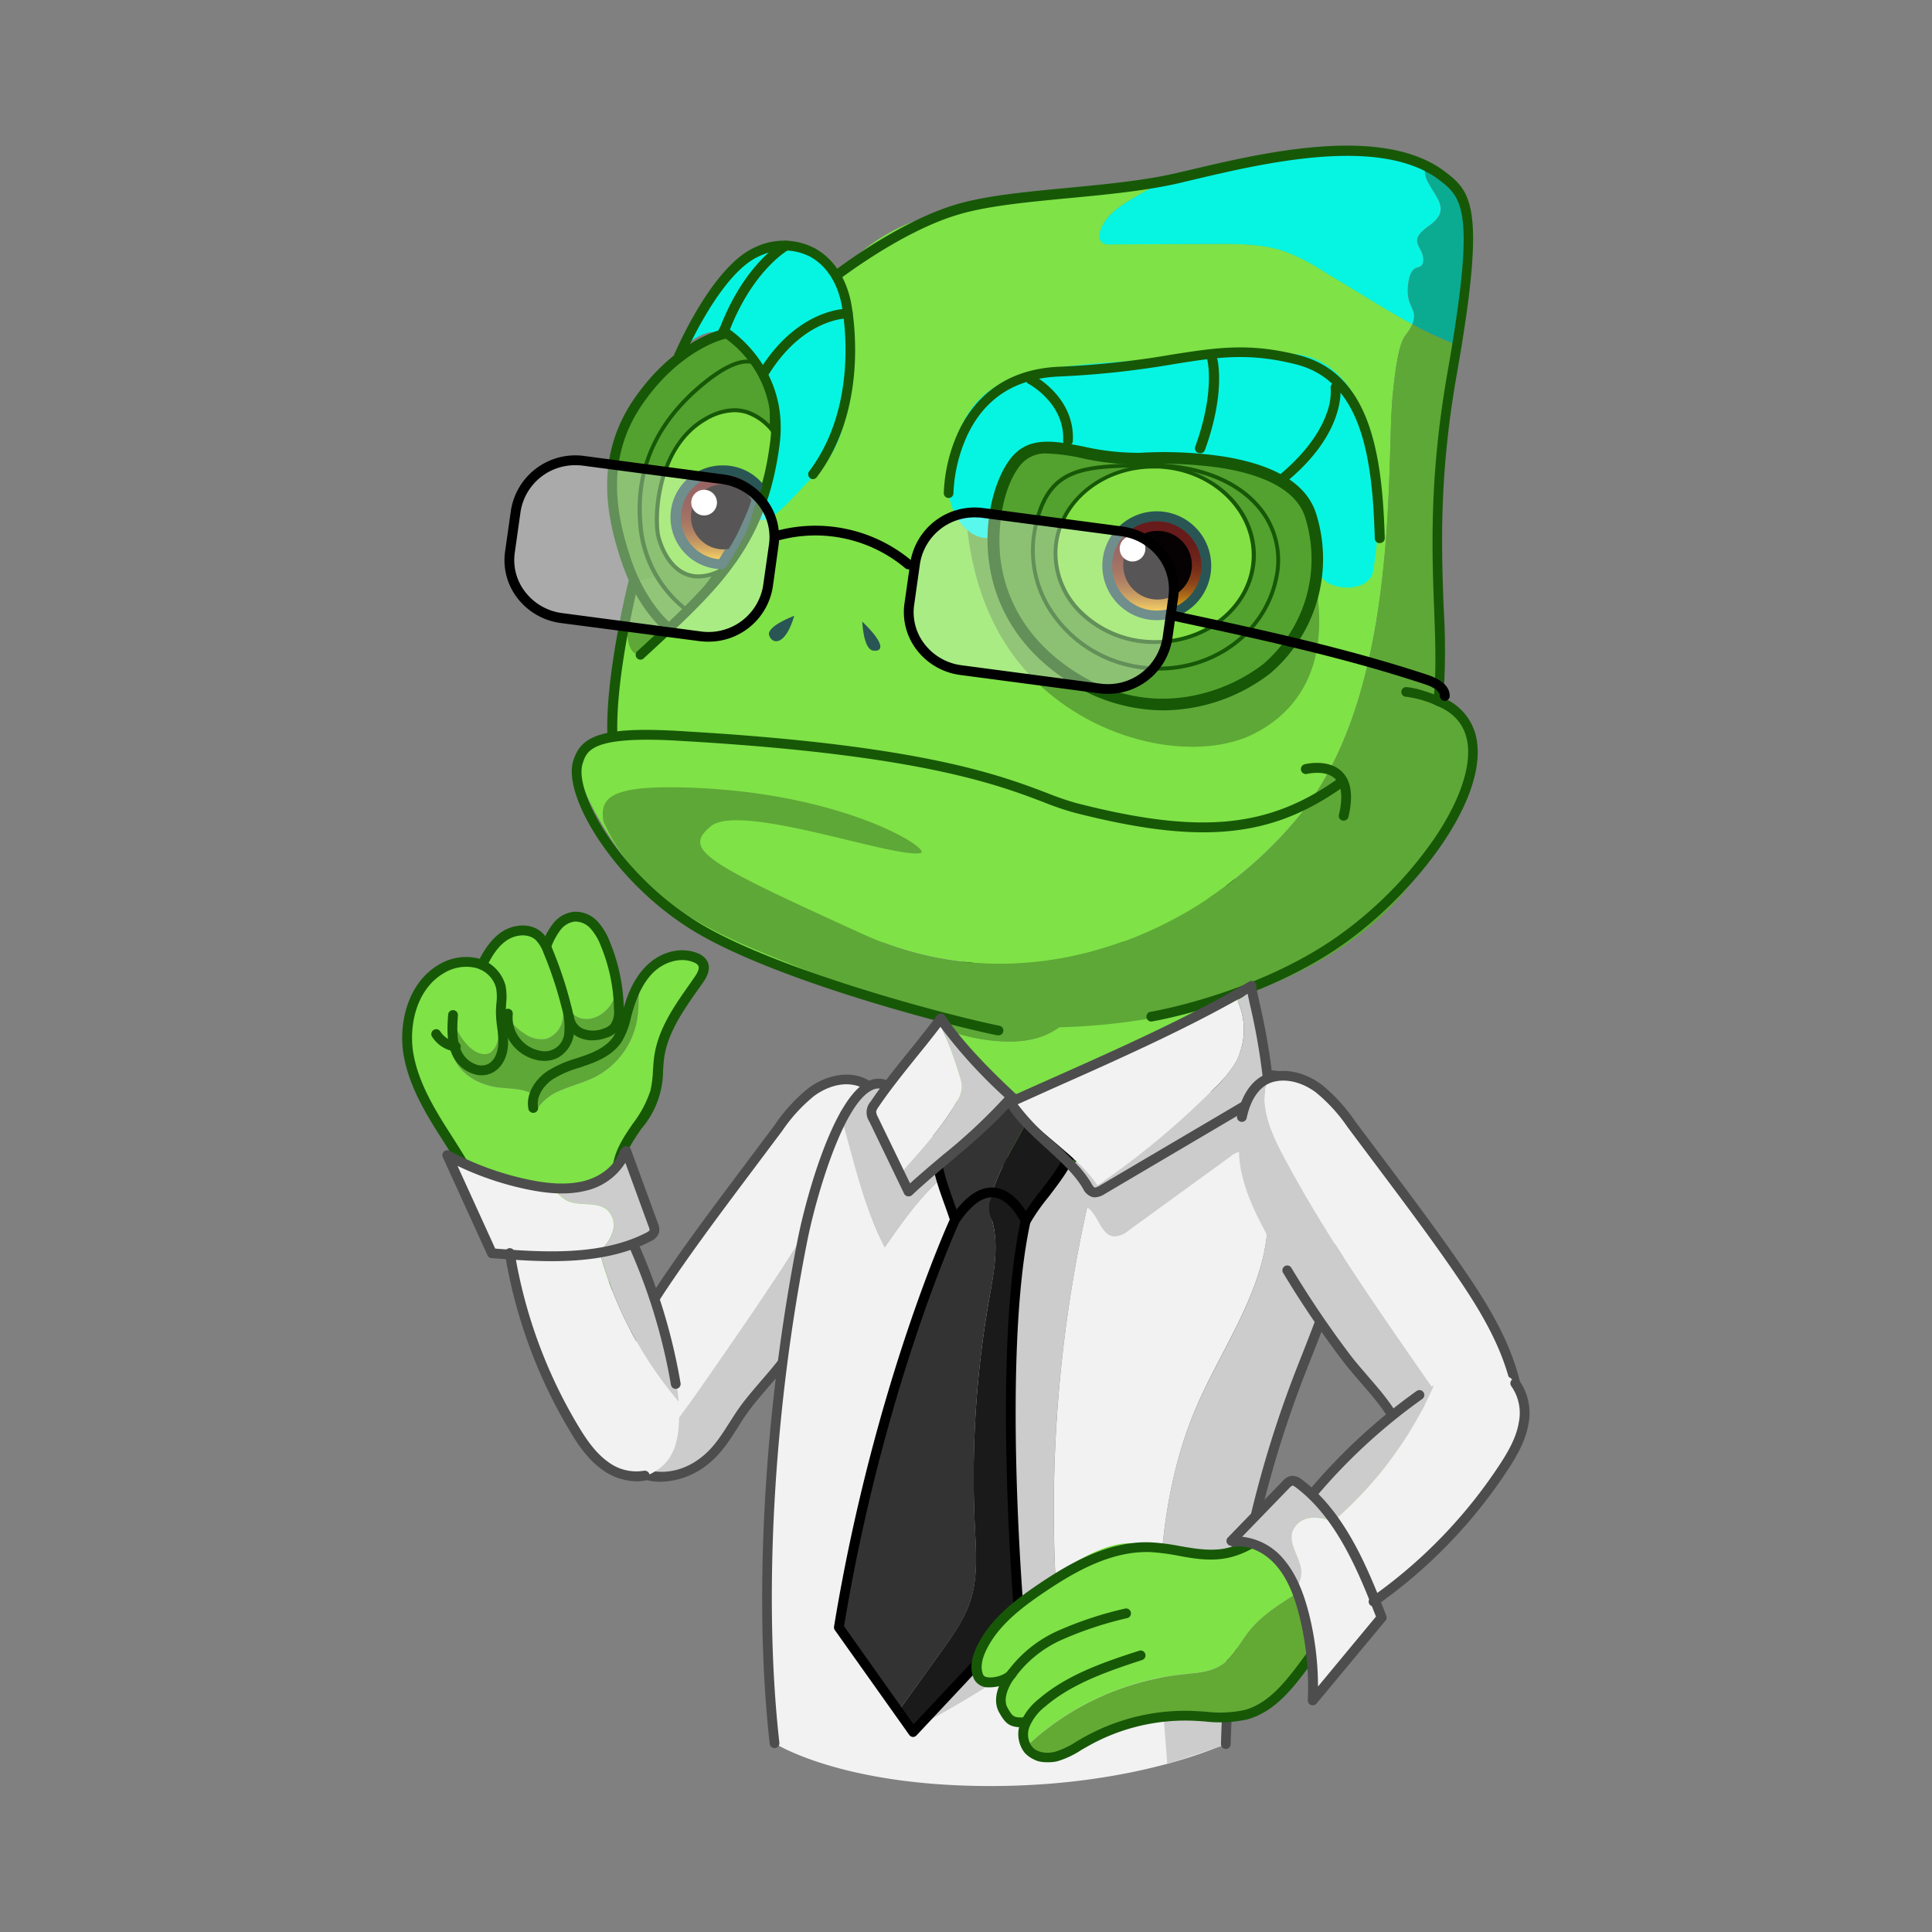 <svg xmlns="http://www.w3.org/2000/svg" xmlns:xlink="http://www.w3.org/1999/xlink" viewBox="0 0 400 400"><rect x="0" y="0" width="400" height="400" fill="#808080" stroke="none"/><defs><style>.cls-1{fill:#5ea837;}.cls-2{fill:#7fe247;}.cls-3{fill:#175807;}.cls-4{fill:#ccc;}.cls-5{fill:#f2f2f2;}.cls-6{fill:#4d4d4d;}.cls-7{fill:#0bab92;}.cls-8{fill:#06f5e2;}.cls-9{fill:#53a22f;}.cls-10{fill:#295654;}.cls-11{fill:#83e145;}.cls-12{fill:url(#linear-gradient);}.cls-13{fill:#060203;}.cls-14,.cls-16{fill:#fff;}.cls-15{fill:url(#linear-gradient-2);}.cls-16{opacity:0.33;}.cls-17{fill:#333;}.cls-18{fill:#1a1a1a;}.cls-19{fill:#63aa35;}</style><linearGradient id="linear-gradient" x1="948.58" y1="-1097.22" x2="948.58" y2="-1117.73" gradientTransform="matrix(-1, -0.02, -0.02, 1, 1166.97, 1242.35)" gradientUnits="userSpaceOnUse"><stop offset="0" stop-color="#e8af15"/><stop offset="0.04" stop-color="#d69a16"/><stop offset="0.11" stop-color="#b87817"/><stop offset="0.19" stop-color="#9e5b18"/><stop offset="0.28" stop-color="#8a4319"/><stop offset="0.39" stop-color="#7a3119"/><stop offset="0.51" stop-color="#6e241a"/><stop offset="0.66" stop-color="#681c1a"/><stop offset="1" stop-color="#661a1a"/></linearGradient><linearGradient id="linear-gradient-2" x1="1039.93" y1="-1106.08" x2="1039.93" y2="-1125.54" xlink:href="#linear-gradient"/></defs><title>i</title><g id="Capa_3" data-name="Capa 3"><path class="cls-1" d="M120.33,210.82c-2.25-.61-3.59-2.89-4.14-5.19a13.83,13.83,0,0,1,.39,5.19,5.17,5.17,0,0,1-3.38,4.24,5.91,5.91,0,0,1-4.55-1.06,12.75,12.75,0,0,1-4.67-5.31,18.73,18.73,0,0,1-1,7.11,3.93,3.93,0,0,1-1.33,2.06c-1.4.94-3.3,0-4.51-1.18a12.47,12.47,0,0,1-3.49-6.54c.27,2.67-.54,5.44.12,8,1,4,5.36,6.46,9.5,7,2.52.3,5.26.14,7.36,1.57a5.13,5.13,0,0,0,.31,3.28,10.89,10.89,0,0,1,5.59-4.44c2.24-.94,4.62-1.54,6.78-2.64A16.5,16.5,0,0,0,131.93,211c.34-2.19.23-4.42.39-6.62a27.62,27.62,0,0,0-2.59,6.13s-.49,3.1-1.77-4.25q-.09-.54-.21-1.14a10.59,10.59,0,0,1-1.46,3.14C125,210.12,122.56,211.43,120.33,210.82Z"/><path class="cls-2" d="M116.19,205.63c0-.16-.06-.32-.1-.47C116.12,205.31,116.16,205.47,116.19,205.63Z"/><path class="cls-1" d="M120.32,258.66c-5.48,1.79-11.62.25-16.41-3,4.25,8.06,9,12.68,15.79,12.71,8.31.05,12.45-8,10.9-13.94-.34-1.34-.75-2.69-1.15-4,0,0,0,0,0,.06A15.3,15.3,0,0,1,120.32,258.66Z"/><path class="cls-2" d="M137.92,198a18.73,18.73,0,0,0-5.6,6.38c-.16,2.2,0,4.43-.39,6.62a16.5,16.5,0,0,1-8.66,11.94c-2.16,1.1-4.54,1.7-6.78,2.64A10.89,10.89,0,0,0,110.9,230a5.13,5.13,0,0,1-.31-3.28c-2.1-1.43-4.84-1.27-7.36-1.57-4.14-.51-8.46-2.92-9.5-7-.66-2.6.15-5.37-.12-8a12.47,12.47,0,0,0,3.49,6.54c1.21,1.18,3.11,2.12,4.51,1.18a3.93,3.93,0,0,0,1.33-2.06,18.73,18.73,0,0,0,1-7.11,12.75,12.75,0,0,0,4.67,5.31,5.91,5.91,0,0,0,4.55,1.06,5.17,5.17,0,0,0,3.38-4.24,13.83,13.83,0,0,0-.39-5.19c0-.16-.07-.32-.1-.47,0,.15.07.31.1.47.55,2.3,1.89,4.58,4.14,5.19s4.62-.7,6-2.58a10.59,10.59,0,0,0,1.46-3.14c-1.43-7.48-4.92-19.2-11.33-14.37l-3.24,4.86s-3.89-5.08-8.73-1.79-4.67,6-4.67,6-7.89-3.34-13.1,5.68c0,0-4.71,8.54.59,20.9S96,237.7,101,249.51q1.41,3.33,2.88,6.14c4.79,3.26,10.93,4.8,16.41,3a15.3,15.3,0,0,0,9.11-8.23s0,0,0-.06c-1.37-4.71-2.55-9.38-.16-12.87,3.08-4.48,6.47-9.06,6.89-14.14S137.74,213,142.54,206,146.25,196,137.92,198Z"/><path class="cls-3" d="M119.46,269.38a13.66,13.66,0,0,1-4.3-.68c-5.72-1.9-9-7.87-11.82-13.13-.67-1.24-1.31-2.41-2-3.48-.92-1.53-1.82-3.07-2.73-4.6-2.09-3.54-4.24-7.19-6.49-10.69-3.47-5.41-7.41-11.54-8.57-18.45-1.06-6.31.77-14.83,7.31-18.63a10.85,10.85,0,0,1,7.93-1.34,8,8,0,0,1,5.87,5.66,12.76,12.76,0,0,1,.12,3.84c0,.58-.09,1.13-.09,1.67a25,25,0,0,0,.24,2.93,23.2,23.2,0,0,1,.26,3.36c0,2.9-1.26,5.23-3.24,6.25a5.11,5.11,0,0,1-4,.24,7.31,7.31,0,0,1-4.17-3.63c-1.39-2.78-1.18-6-1-8.62a1,1,0,0,1,1.08-.94,1,1,0,0,1,.94,1.07c-.16,2.49-.34,5.3.8,7.58a5.36,5.36,0,0,0,3,2.61,3.17,3.17,0,0,0,2.44-.11c1.54-.79,2.12-2.83,2.14-4.48a22,22,0,0,0-.24-3.08,25.42,25.42,0,0,1-.26-3.19c0-.61.05-1.22.09-1.81a10.5,10.5,0,0,0-.07-3.23,5.89,5.89,0,0,0-4.38-4.15,8.83,8.83,0,0,0-6.42,1.13c-5.71,3.31-7.28,10.89-6.33,16.54,1.09,6.5,4.91,12.44,8.28,17.68,2.26,3.54,4.43,7.21,6.53,10.76.9,1.53,1.8,3.06,2.72,4.58.66,1.11,1.31,2.3,2,3.56,2.68,4.93,5.72,10.53,10.68,12.17a11.86,11.86,0,0,0,9.79-1.1,7.15,7.15,0,0,0,2-1.76,8.4,8.4,0,0,0,1.29-2.89,17.78,17.78,0,0,0,0-9.87c-.2-.6-.41-1.19-.61-1.76-1-2.71-1.89-5.27-1.28-8.56.57-3.11,2.35-5.71,4.07-8.22a22.83,22.83,0,0,0,3.63-6.83,22.44,22.44,0,0,0,.52-4.19c.07-1,.13-2,.29-3.05.85-5.63,4.18-10.36,7.41-14.93.29-.43.59-.85.88-1.27.8-1.14,1.06-1.93.8-2.41a1.81,1.81,0,0,0-.92-.68c-2.55-1.11-6-.24-8.41,2.11s-3.69,5.93-4.44,8.69l-.18.67a15.91,15.91,0,0,1-2,5.11c-1.76,2.55-4.71,3.85-7.09,4.68l-1.56.54a21.91,21.91,0,0,0-5.57,2.43c-1.79,1.23-3.42,3.48-3,5.73a1,1,0,1,1-2,.36c-.61-3.36,1.7-6.28,3.86-7.76a23.54,23.54,0,0,1,6.06-2.69l1.54-.52c2.08-.73,4.66-1.85,6.1-3.92a14.3,14.3,0,0,0,1.74-4.49l.18-.68c.83-3,2.14-6.8,5-9.59,3.5-3.43,7.86-3.74,10.64-2.53a3.73,3.73,0,0,1,1.89,1.57c1,1.82-.4,3.8-.92,4.55l-.89,1.26c-3.09,4.39-6.28,8.92-7.06,14.07-.14.94-.2,1.88-.26,2.88a18.46,18.46,0,0,1-4.51,12c-1.67,2.45-3.25,4.76-3.75,7.45s.28,5,1.19,7.5c.22.6.43,1.2.64,1.82a19.85,19.85,0,0,1,0,11,10.44,10.44,0,0,1-1.62,3.58,9.1,9.1,0,0,1-2.62,2.27A13.89,13.89,0,0,1,119.46,269.38Z"/><path class="cls-3" d="M112.73,219.64a8.15,8.15,0,0,1-1.19-.09,9,9,0,0,1-7.38-9.82,1,1,0,1,1,2,.26,7,7,0,0,0,5.68,7.56,4.06,4.06,0,0,0,5-4,13.81,13.81,0,0,0-.57-5,80.16,80.16,0,0,0-3.71-11.19,7.5,7.5,0,0,0-1.64-2.74c-1.59-1.46-4.21-1.09-5.88,0-2,1.28-3.24,3.44-4.32,5.58a1,1,0,0,1-1.37.44,1,1,0,0,1-.44-1.36c1.15-2.28,2.65-4.81,5-6.36s6-2,8.36.2a9.5,9.5,0,0,1,2.14,3.46,81.67,81.67,0,0,1,3.8,11.48,16,16,0,0,1,.63,5.72,6.64,6.64,0,0,1-3.29,5.19A6.05,6.05,0,0,1,112.73,219.64Z"/><path class="cls-3" d="M122.65,215.39a6.53,6.53,0,0,1-2.44-.44,5.21,5.21,0,0,1-3.4-4.46,1,1,0,0,1,2-.08,3.23,3.23,0,0,0,2.12,2.66,5.8,5.8,0,0,0,4-.11,3.46,3.46,0,0,0,1.5-.89,4.59,4.59,0,0,0,.69-3,35.87,35.87,0,0,0-2.73-13.25,11.44,11.44,0,0,0-2.14-3.59,4.26,4.26,0,0,0-3.27-1.43,4.4,4.4,0,0,0-2.92,1.72,13.73,13.73,0,0,0-1.92,3.5,1,1,0,0,1-1.86-.8,15.7,15.7,0,0,1,2.22-4,6.32,6.32,0,0,1,4.32-2.45,6.25,6.25,0,0,1,4.89,2,13.2,13.2,0,0,1,2.55,4.22,38.06,38.06,0,0,1,2.89,14,6.39,6.39,0,0,1-1.2,4.39,5.34,5.34,0,0,1-2.34,1.46A8.8,8.8,0,0,1,122.65,215.39Z"/><path class="cls-3" d="M94.31,217.7h-.15a6.76,6.76,0,0,1-4.71-3.07,1,1,0,1,1,1.72-1.07,4.71,4.71,0,0,0,3.28,2.13,1,1,0,0,1-.14,2Z"/><path class="cls-4" d="M147.44,283.92c10-14.38,20-28.81,28.14-44.3,2.53-4.81,4.86-10.65,2.88-15.52,6.26,2.59,6.69,13.77,5.56,19.28-1,4.83-3.22,9.31-5.59,13.63a202.09,202.09,0,0,1-16.18,24.93c-2.62,3.45-5.79,6.58-8.25,10.05-2.75,3.85-4.53,7.9-8.46,10.83s-10,4.09-14.17,1.43C137.53,298.18,142.5,291,147.44,283.92Z"/><path class="cls-5" d="M127,288.51c1.85-9.09,6.85-17.21,12.1-24.86,4.87-7.09,10-14,15.19-20.86l6.9-9.21a34.43,34.43,0,0,1,6.83-7.46c2.73-2,6.26-3.18,9.54-2.33a7.1,7.1,0,0,1,.92.31c2,4.87-.35,10.71-2.88,15.52-8.15,15.49-18.16,29.92-28.14,44.3-4.94,7.11-9.91,14.26-16.07,20.33-.26-.16-.51-.34-.76-.53C126.3,300.31,125.88,293.89,127,288.51Z"/><path class="cls-6" d="M136.86,306.78a10.89,10.89,0,0,1-6.88-2.27c-1.89-1.49-6.06-6.06-4-16.2,2-9.67,7.36-18.1,12.25-25.23s10.14-14.12,15.22-20.9l6.9-9.21a35.5,35.5,0,0,1,7-7.67c3.32-2.43,7.11-3.34,10.39-2.5,3.51.91,6,4,7.09,9a1,1,0,0,1-.77,1.21,1,1,0,0,1-1.21-.77c-.66-2.93-2.17-6.62-5.61-7.5-2.7-.7-5.86.1-8.69,2.17a33.65,33.65,0,0,0-6.62,7.25l-6.9,9.2c-5.07,6.76-10.31,13.76-15.17,20.83s-10,15.19-11.94,24.49c-.48,2.35-1.66,10.32,3.27,14.21,3,2.37,8.67,2.82,13.69-.92,2.7-2,4.35-4.61,6.1-7.36.68-1.06,1.37-2.16,2.14-3.24,1.38-1.93,3-3.77,4.52-5.56,1.27-1.46,2.58-3,3.75-4.51a200.18,200.18,0,0,0,12.17-18,1,1,0,1,1,1.74,1,202.32,202.32,0,0,1-12.3,18.16c-1.21,1.59-2.54,3.13-3.83,4.61-1.51,1.75-3.08,3.55-4.4,5.41-.74,1-1.42,2.11-2.08,3.15-1.77,2.79-3.6,5.67-6.6,7.9A16,16,0,0,1,136.86,306.78Z"/><path class="cls-5" d="M247.49,291.76c4.47-10.59,11.32-20.26,14-31.44,1.53-6.49,1.52-13.57-1.41-19.56-.56-1.15-1.42-2.38-2.69-2.5a4.15,4.15,0,0,0-2.68,1.1l-21,15.26a4.84,4.84,0,0,1-3,1.25c-2.83-.16-3.2-4.49-5.61-6a288.07,288.07,0,0,0-6.55,77.3c.2,4.11.44,8.5-1.66,12.05-1.5,2.53-4,4.28-6.45,5.91a256.88,256.88,0,0,1-22.61,13.4c-4-10.11,2.14-21.05,5.71-31.34,4.62-13.29,4.88-27.62,6.5-41.59a212.39,212.39,0,0,1,11.67-49c-6.2.07-12.07,3.11-16.72,7.22s-8.24,9.25-11.79,14.34c-4.47-8.52-6.14-17.38-8.84-26.62-4,4.42-6.89,18.17-8.3,25.29-6.27,31.89-9.41,71.76-5.76,104.05,0,0,13.6,8.9,44.76,8.9,30.52,0,48.7-8.77,48.7-8.77-.39-6.42-13.61-12.87-13.77-19.31C239.62,324.79,240.89,307.41,247.49,291.76Z"/><path class="cls-4" d="M274.41,238c-1.65-3-4.33-9.28-6-12.33-4.51-8.52-58.19,13.95-86.23-1.85-2.08-1.17-7,5-8.3,6.46,2.7,9.23,4.83,19.48,9.3,28,3.55-5.09,7.14-10.23,11.79-14.34s10.52-7.15,16.72-7.22a212.39,212.39,0,0,0-11.67,49c-1.62,14-1.88,28.3-6.5,41.59-3.57,10.29-9.75,21.23-5.71,31.34a256.88,256.88,0,0,0,22.61-13.4c2.45-1.63,4.95-3.38,6.45-5.91,2.1-3.55,1.86-7.94,1.66-12.05a288.07,288.07,0,0,1,6.55-77.3c2.41,1.48,2.78,5.81,5.61,6a4.84,4.84,0,0,0,3-1.25l21-15.26a4.15,4.15,0,0,1,2.68-1.1c1.27.12,2.13,1.35,2.69,2.5,2.93,6,2.94,13.07,1.41,19.56-2.65,11.18-9.5,20.85-14,31.44-6.6,15.65-7.87,33-7.47,50,.16,6.44,1.27,16.91,1.65,23.34l12.12-4a229.3,229.3,0,0,1,15.14-76.24c2.91-7.6,6.26-15.11,7.91-23.08S278.3,245.11,274.41,238Z"/><path class="cls-2" d="M235.87,191.69c-7.08,5.38-10.05,16.88-17.46,21.55-3.9,2.45-8.48,2.62-12.84,2.19a36.27,36.27,0,0,1-10.32-2.54,8.67,8.67,0,0,0-.32,3.05c4.52,56.94,62.46.15,62.46.15,0-10.93,0-22.14-2.43-32.58a34.23,34.23,0,0,1-6.1,2.89C244.46,188,239.76,188.73,235.87,191.69Z"/><path class="cls-1" d="M248.25,168.66A16.23,16.23,0,0,0,242,165.6c-4-1.22-8.14-2.21-12.26-1.78-8.07.85-15.21,7.14-20.16,15s-8,17.13-11.06,26.3c-.87,2.64-2.53,5.13-3.25,7.8a36.27,36.27,0,0,0,10.32,2.54c4.36.43,8.94.26,12.84-2.19,7.41-4.67,10.38-16.17,17.46-21.55,3.89-3,8.59-3.73,13-5.29a34.23,34.23,0,0,0,6.1-2.89,61.42,61.42,0,0,0-1.78-6.31C252.07,173.94,250.6,170.72,248.25,168.66Z"/><path class="cls-3" d="M213.22,242.31a17.62,17.62,0,0,1-6.22-1.06c-7.58-2.84-12-11.33-13.08-25.23-.23-2.86,1-5.38,2.14-7.81a28.75,28.75,0,0,0,1.48-3.44c3-9.11,6.11-18.54,11.16-26.52,5.7-9,13.32-14.63,20.91-15.43,4.38-.47,8.67.6,12.66,1.81a17.09,17.09,0,0,1,6.65,3.27c2.76,2.42,4.3,6.28,5.22,9,4.26,12.5,4.26,26.69,4.27,39.22a1,1,0,0,1-.31.72,148.13,148.13,0,0,1-18.28,14.79C229.29,238.73,220.38,242.31,213.22,242.31Zm-17.28-26.45c1,13,5,20.95,11.77,23.49,16.6,6.21,45.39-20.57,48.67-23.69,0-12.26-.05-26.1-4.16-38.13-.84-2.48-2.24-6-4.64-8.11a15.14,15.14,0,0,0-5.9-2.85c-3.78-1.15-7.84-2.16-11.86-1.74-7,.74-14,6-19.41,14.5-4.92,7.77-8,17.08-10.95,26.08a32.28,32.28,0,0,1-1.57,3.68C196.79,211.38,195.75,213.54,195.94,215.86Z"/><path class="cls-2" d="M162.93,200.22c17.25,6.13,43.8,10.6,42.64,13.1S153.29,166.09,147.22,171s-1.17,7.53,31.57,22.42,69.37,1,90.28-24.59,17.89-73,19.27-87,2.74-11.38,4.09-14.74c-2.92-1.58-5.77-3.3-8.59-5l-9.76-5.92A42.68,42.68,0,0,0,265.93,52c-4.5-1.54-9.36-1.54-14.12-1.52l-22,.1a2.68,2.68,0,0,1-1.43-.27c-.88-.54-.82-1.85-.45-2.82,1.13-3,4-4.85,6.74-6.46s5.33-3,8.06-4.44c-3.33.75-6.11,1.36-7.84,1.65-7,1.19-25.12,2.71-39.9,5.93a38.23,38.23,0,0,0-22,13.37c-4.77,4.92-39.3,48-41.6,58.5s-5,35.9-5,35.9c-7.36.11-6.1,8.37-6.1,8.37-.49,3.86,9.39,19.2,13.87,22.9C140.87,188.76,149.55,195.47,162.93,200.22Z"/><path class="cls-7" d="M301.06,38.88a18,18,0,0,0-5.86-4.61,4.48,4.48,0,0,0,.41,3.34c1.89,3.62,4.88,5.91.22,9.18s-1.13,4.1-1.13,6.94-2.47,0-3.12,5,2.2,5,.85,8.39a70.75,70.75,0,0,0,9,4.17C303.57,58.59,305.34,44.09,301.06,38.88Z"/><path class="cls-8" d="M227.89,47.51c-.37,1-.43,2.28.45,2.82a2.68,2.68,0,0,0,1.43.27l22-.1c4.76,0,9.62,0,14.12,1.52a42.68,42.68,0,0,1,8.15,4.18l9.76,5.92c2.82,1.71,5.67,3.43,8.59,5,1.35-3.35-1.51-3.36-.85-8.39s3.12-2.18,3.12-5-3.52-3.67,1.13-6.94,1.67-5.56-.22-9.18a4.48,4.48,0,0,1-.41-3.34c-6.68-3.36-15.15-3.18-21.14-3.33s-21.23,3.4-31.37,5.67c-2.73,1.41-5.41,2.88-8.06,4.44S229,44.55,227.89,47.51Z"/><path class="cls-1" d="M288.34,81.87c-1.38,14,1.64,61.34-19.27,87s-57.55,39.48-90.28,24.59-37.65-17.5-31.57-22.42,38,6.74,43.36,5.58C193.27,176,174,163.46,139.81,163c-14.19-.18-15.54,2.66-14.89,7.08,10,21.77,31.46,25.57,53,35.49,33.66,15.51,100.49,5.8,118.06-28.88,6.42-12.67,15.24-25.71,1.8-31.6,1.53-9.4-.72-44.82.59-56,.47-4,1.82-10.63,3-17.78a70.75,70.75,0,0,1-9-4.17C291.08,70.49,289.73,67.87,288.34,81.87Z"/><path class="cls-9" d="M155.27,66.78S138,71.24,131.41,84.23s-8.34,28.18,6.58,45.38C138,129.61,174.14,103.73,155.27,66.78Z"/><path class="cls-3" d="M138,130a.41.41,0,0,1-.3-.14c-6.94-8-10.79-16.25-11.45-24.51-.55-6.87,1-13.85,4.8-21.33,6.58-13,24-17.6,24.13-17.65a.42.42,0,0,1,.46.21c9.83,19.25,4.57,35.46-1.57,45.66a65.53,65.53,0,0,1-15.83,17.68A.41.41,0,0,1,138,130Zm17.07-62.76c-2.36.69-17.37,5.43-23.29,17.15-3.71,7.34-5.26,14.18-4.72,20.9.63,8,4.33,16,11,23.75a65.38,65.38,0,0,0,15.33-17.24,46.78,46.78,0,0,0,6.75-19.69A45.18,45.18,0,0,0,155.06,67.26Z"/><path class="cls-1" d="M200.12,96.17c-1.17,14.27,1.64,33.31,15.37,45.88s33.27,15.46,44.29,9.79,18.05-18.26,9.65-42S203,60.43,200.12,96.17Z"/><path class="cls-8" d="M196.46,100.67c-.48,8,8.69,15.94,13.44,6.31S216.64,96,237,95.19s32.94,7.37,34.37,10.56,2.86,5.68,1.74,11.2,10.37,6.46,11.19,1.32C288.42,92.44,281,71,263.89,73.41c-3.73.52-9-.6-12.47-.2C217.3,77.15,198.21,71.83,196.46,100.67Z"/><path class="cls-9" d="M236.08,95c-12,.4-20.9-6-26.07,1s-9.35,28.8,9.79,42.74,37.06,4.17,42.46-.19a30,30,0,0,0,9.22-31.34C267.49,92.59,236.37,95,236.08,95Z"/><path class="cls-3" d="M240.79,147.07a36.4,36.4,0,0,1-21.71-7.43c-10.05-7.32-13.29-16.41-14.24-22.74-1.39-9.2,1.2-17.71,4.2-21.72,3.72-5,9.07-3.93,15.28-2.73A51.23,51.23,0,0,0,236,93.75h.05a83.82,83.82,0,0,1,17.1.74c11.16,1.76,17.71,5.9,19.48,12.32A31.16,31.16,0,0,1,263,139.41,36.62,36.62,0,0,1,240.79,147.07ZM216.9,93.9A6.65,6.65,0,0,0,211,96.64c-3.69,4.93-4.68,13.74-3.75,19.9.88,5.87,3.9,14.31,13.27,21.13,8,5.82,16.55,8,25.47,6.55a35.21,35.21,0,0,0,15.52-6.7,28.69,28.69,0,0,0,8.81-30.07c-1.85-6.75-10.54-9.47-17.51-10.57a80.9,80.9,0,0,0-16.57-.71h-.11a53.53,53.53,0,0,1-12.27-1.34A38.63,38.63,0,0,0,216.9,93.9ZM236.08,95Zm0,0Z"/><path class="cls-8" d="M141.35,72.07s6.6-18.45,17-20.39,18.82,2.71,18.31,18.64-2.46,22.61-7.8,27.82-10.45,12.57-13.06,8.24c0,0,5.74-15.37,3.23-23.23S151.35,62.65,141.35,72.07Z"/><path class="cls-1" d="M131.09,120.65s-2.85,11-.11,14.24,14.07-9.86,14.69-14.49S131.09,120.65,131.09,120.65Z"/><path class="cls-3" d="M238.37,211.5a1,1,0,0,1-1-.85,1,1,0,0,1,.83-1.17c.23,0,22.57-3.87,39.45-16.13A82,82,0,0,0,297,173.55c5.06-7.47,7.49-14.38,6.87-19.46-.47-3.79-2.65-6.48-6.46-8a1,1,0,0,1-.63-1c.63-5.85.4-12,.14-19-.46-12.2-1-27.38,2.7-48.59,5.79-32.91,3.48-36.38-1.45-40.09-12.08-9.43-36.49-3.65-51.08-.2l-2.74.65c-7,1.64-15.2,2.42-23.12,3.17-8.9.85-17.32,1.65-23.38,3.57C186.51,48.1,174.15,57.58,174,57.68a1,1,0,0,1-1.24-1.61c.52-.39,12.77-9.8,24.44-13.51,6.27-2,14.78-2.8,23.8-3.66,7.85-.75,16-1.52,22.85-3.13l2.73-.64c14.94-3.53,39.95-9.45,52.79.56,5.56,4.2,8.2,8,2.2,42.05-3.69,21-3.12,36.06-2.67,48.17a141.38,141.38,0,0,1-.07,18.59,11.45,11.45,0,0,1,7,9.34c1.53,12.38-12.54,30.64-27,41.15-17.29,12.55-40.09,16.46-40.31,16.49Z"/><path class="cls-3" d="M168.34,99.2a1,1,0,0,1-.61-.2,1,1,0,0,1-.2-1.42c9.51-12.63,7.62-29.19,6.81-34s-3.17-8.55-6.62-10.44A11.82,11.82,0,0,0,157.29,53c-8.35,3.54-15.89,21.4-16,21.58a1,1,0,1,1-1.87-.78c.32-.76,7.94-18.8,17.05-22.67a13.76,13.76,0,0,1,12.19.25c4,2.19,6.72,6.41,7.65,11.87.84,5,2.81,22.25-7.19,35.53A1,1,0,0,1,168.34,99.2Z"/><path class="cls-3" d="M285.63,112.45a1,1,0,0,1-1-1c-.22-7.4-.76-15.89-3.13-22.69-2.57-7.36-6.87-11.72-13.17-13.32-9.9-2.51-16.49-1.47-25.61,0a186.11,186.11,0,0,1-23.42,2.51c-9.06.37-15.49,4.52-19.11,12.35a31.84,31.84,0,0,0-2.79,11.81,1,1,0,0,1-1,1h0a1,1,0,0,1-1-1,33.17,33.17,0,0,1,3-12.66c2.73-5.9,8.57-13,20.86-13.52a182.75,182.75,0,0,0,23.2-2.49c9.36-1.47,16.12-2.54,26.42.08,14.79,3.76,17.31,20.44,17.82,37.91a1,1,0,0,1-1,1Z"/><path class="cls-3" d="M138,130.63a1,1,0,0,1-.63-.23c-.23-.18-5.5-4.52-8.74-14.24-3.15-9.47-5.65-21.9,3-34.08,8.38-11.78,17.71-13.85,18.1-13.93a1,1,0,1,1,.41,2c-.08,0-9,2-16.85,13.13-8.13,11.43-5.73,23.24-2.73,32.26s8,13.27,8.08,13.31a1,1,0,0,1-.64,1.8Z"/><path class="cls-3" d="M126.75,153.07a1,1,0,0,1-1-1c-.41-12.32,4.17-30.9,4.37-31.69a1,1,0,0,1,2,.49c0,.19-4.71,19.1-4.3,31.13a1,1,0,0,1-1,1Z"/><path class="cls-3" d="M206.71,214.36l-.2,0c-11.42-2.33-47.79-11.93-63.92-22.23a64.3,64.3,0,0,1-18.67-18.32c-4.38-6.63-6.34-12.71-5.24-16.27,1.58-5.1,5.5-7.32,23.5-6.1,48.64,2.86,64.93,9.06,74.66,12.77a59.29,59.29,0,0,0,6,2.06c25.75,6.6,40,5.2,54.56-5.35a1,1,0,1,1,1.19,1.64c-9.08,6.59-18,9.76-29.47,9.76-7.58,0-16.25-1.39-26.78-4.09a59.24,59.24,0,0,1-6.22-2.13c-9.62-3.66-25.73-9.8-74.07-12.64-19.57-1.32-20.56,1.87-21.43,4.68-1.79,5.77,7.31,22.23,23.06,32.29s51.91,19.63,63.24,21.94a1,1,0,0,1,.79,1.2A1,1,0,0,1,206.71,214.36Z"/><path class="cls-10" d="M164.44,127.49s-5.73,2.13-5.21,4S162.54,134,164.44,127.49Z"/><path class="cls-10" d="M178.52,128.7s.21,5.73,2.26,6S183.34,133.33,178.52,128.7Z"/><path class="cls-9" d="M264.25,119.56c-2.55,12.88-15.82,21.09-29.63,18.34s-22.93-15.4-20.37-28.27,9.41-13.11,23.48-13.28C255.87,96.13,266.81,106.69,264.25,119.56Z"/><path class="cls-3" d="M239.94,138.83a27.76,27.76,0,0,1-5.4-.53A26.72,26.72,0,0,1,218,127.8a23.2,23.2,0,0,1-4.12-18.25C216.5,96.21,224,96.11,237.73,95.94c10-.13,18.48,3.1,23.25,8.84a17.46,17.46,0,0,1,3.67,14.86h0C262.39,131,251.87,138.83,239.94,138.83Zm-1.65-42.08h-.55c-13.7.17-20.57.25-23.09,12.95a22.42,22.42,0,0,0,4,17.62A25.84,25.84,0,0,0,234.7,137.5c13.57,2.7,26.65-5.38,29.16-18a16.5,16.5,0,0,0-3.5-14.18C255.83,99.85,247.81,96.75,238.29,96.75Zm26,22.81h0Z"/><ellipse class="cls-11" cx="239.04" cy="114.74" rx="18.17" ry="20.53" transform="translate(114.25 348.69) rotate(-87.56)"/><path class="cls-3" d="M239.27,133.32c-.34,0-.67,0-1,0a22.2,22.2,0,0,1-14.55-6,17.48,17.48,0,0,1-5.58-13.4c.43-10.23,10.16-18.15,21.7-17.66S260.4,105.4,260,115.63h0C259.54,125.56,250.35,133.32,239.27,133.32ZM238.82,97c-10.65,0-19.48,7.42-19.88,16.91a16.65,16.65,0,0,0,5.34,12.78,21.36,21.36,0,0,0,14,5.82c11.07.47,20.45-7.1,20.86-16.88S250.89,97.47,239.8,97Zm20.74,18.64Z"/><path class="cls-9" d="M142.34,126.44s-8.74-5.58-9.76-18.1S137,86.62,145.36,79.67c10.94-9.12,12.88-2.5,12.88-2.5S167.09,96.83,142.34,126.44Z"/><path class="cls-3" d="M142.34,126.84a.39.39,0,0,1-.21-.06,25,25,0,0,1-10-18.41c-.92-11.33,3.43-21.09,12.93-29,4.71-3.92,8.41-5.51,11-4.71A3.83,3.83,0,0,1,158.62,77c.18.42,2.21,5.3,1.35,13.71-1.46,14.34-10.22,27.47-17.32,36A.4.4,0,0,1,142.34,126.84Zm12.39-51.59c-1.78,0-4.64,1-9.11,4.73C136.2,87.83,132.07,97.1,133,108.3a24.36,24.36,0,0,0,9.29,17.59c7-8.39,15.44-21.21,16.89-35.17.87-8.42-1.27-13.33-1.29-13.38l0,0a3,3,0,0,0-2-1.88A3.64,3.64,0,0,0,154.73,75.25Z"/><path class="cls-3" d="M149.87,69.57a.92.92,0,0,1-.36-.07,1,1,0,0,1-.59-1.3c5.18-13.72,13-18.05,13.31-18.22a1,1,0,0,1,1,1.78h0c-.07,0-7.48,4.21-12.37,17.15A1,1,0,0,1,149.87,69.57Z"/><path class="cls-3" d="M158,78.38a1,1,0,0,1-.87-1.54c7.72-12.63,17.47-12.93,18.37-12.93h.05a1,1,0,0,1,0,2h0c-.63,0-9.47.22-16.64,12A1,1,0,0,1,158,78.38Z"/><path class="cls-3" d="M221.15,92.28h-.05a1,1,0,0,1-1-1.06c.41-7.7-7.08-11.72-7.16-11.76a1,1,0,0,1-.43-1.37,1,1,0,0,1,1.37-.43c.35.18,8.72,4.64,8.24,13.67A1,1,0,0,1,221.15,92.28Z"/><path class="cls-3" d="M248.41,93.83a.83.83,0,0,1-.34-.07,1,1,0,0,1-.61-1.29C251.57,81.15,250,74.78,250,74.72a1,1,0,0,1,2-.53c.08.28,1.81,7-2.54,19A1,1,0,0,1,248.41,93.83Z"/><path class="cls-3" d="M265.62,100.06a1,1,0,0,1-.79-.37,1,1,0,0,1,.14-1.42c6-5,8.58-9.57,9.65-12.56a12.51,12.51,0,0,0,.88-5.35,1,1,0,0,1,2-.28c.05.38,1.22,9.53-11.25,19.75A1,1,0,0,1,265.62,100.06Z"/><path class="cls-11" d="M149.22,118.14c-8.16,4-11.81-2.92-12.86-6.86S136,92.62,146,86.8s15,3.86,15,3.86S156.73,109.18,149.22,118.14Z"/><path class="cls-3" d="M144.61,119.77a7.27,7.27,0,0,1-3-.64c-3.79-1.72-5.28-6.36-5.65-7.74-1.22-4.59-.05-19.21,9.79-24.94,3.15-1.84,6.15-2.36,8.91-1.56a12,12,0,0,1,6.65,5.59.36.36,0,0,1,0,.27c0,.19-4.33,18.72-11.82,27.65a.32.32,0,0,1-.13.1A10.76,10.76,0,0,1,144.61,119.77Zm7.48-34.43a11.76,11.76,0,0,0-5.92,1.81c-10.11,5.89-10.29,20.76-9.42,24,.35,1.29,1.73,5.64,5.2,7.21,2,.91,4.37.72,7-.57,7-8.39,11.14-25.32,11.56-27.1a11.3,11.3,0,0,0-6.09-5A8.39,8.39,0,0,0,152.09,85.34Zm-2.87,32.8h0Z"/><path class="cls-3" d="M132.65,136.58a1,1,0,0,1-.69-1.76l1.27-1.17c14.18-13.12,23.55-21.79,26.18-41.83a22.64,22.64,0,0,0-10.15-22.39,1,1,0,0,1,1-1.75c.14.07,13.3,7.94,11.14,24.41-2.73,20.76-12.31,29.63-26.81,43l-1.27,1.17A1,1,0,0,1,132.65,136.58Z"/><path class="cls-3" d="M278.2,169.9a.85.85,0,0,1-.23,0,1,1,0,0,1-.76-1.22c.85-3.59.58-6.1-.79-7.45-2-1.93-5.76-1-5.8-1a1,1,0,0,1-.5-2c.2-.05,4.93-1.2,7.72,1.54,1.91,1.89,2.37,5,1.34,9.37A1,1,0,0,1,278.2,169.9Z"/><path class="cls-3" d="M297.77,146.15a1,1,0,0,1-.38-.08,21.1,21.1,0,0,0-6.26-1.81,1,1,0,0,1,0-2h0c.1,0,2.39.06,7,2a1,1,0,0,1,.55,1.32A1,1,0,0,1,297.77,146.15Z"/><circle class="cls-12" cx="239.5" cy="117.13" r="10.26"/><path class="cls-10" d="M239.5,128.4h-.21a11.28,11.28,0,0,1-11.06-11.48h0A11.27,11.27,0,1,1,239.5,128.4ZM230.26,117a9.24,9.24,0,0,0,15.65,6.83A9.24,9.24,0,1,0,230.26,117Z"/><circle class="cls-13" cx="239.66" cy="117.02" r="7.11"/><circle class="cls-14" cx="234.48" cy="113.59" r="2.66"/><path class="cls-15" d="M155.92,102.66c.28-.73.58-1.46.9-2.17a9.73,9.73,0,1,0-7.42,16.33c.3-.46.6-.92.88-1.39,1.13-1.83,2.19-3.7,3.23-5.57a28.06,28.06,0,0,0,1-3C155,105.5,155.36,104,155.92,102.66Z"/><path class="cls-10" d="M149.4,117.84h0a10.74,10.74,0,0,1,.32-21.48h.2a10.67,10.67,0,0,1,7.67,3.44,1,1,0,0,1,.18,1.1c-.3.69-.6,1.41-.87,2.12v0a35,35,0,0,0-1.11,3.37c-.08.26-.15.52-.23.78a30.62,30.62,0,0,1-1.07,3.06l0,.1c-1,1.81-2.11,3.75-3.25,5.61-.3.47-.6,1-.9,1.41A1,1,0,0,1,149.4,117.84Zm.29-19.46a8.72,8.72,0,0,0-.82,17.4c.18-.3.37-.59.55-.88,1.12-1.82,2.19-3.71,3.18-5.49a28.83,28.83,0,0,0,1-2.8l.23-.77a35,35,0,0,1,1.17-3.55c.2-.53.41-1.05.64-1.58a8.67,8.67,0,0,0-5.77-2.32Zm6.23,4.28h0Z"/><path class="cls-13" d="M152.58,110.71l.28-.6c.81-1.8,1.71-3.64,2.38-5.54l.33-1,0-.09a6.75,6.75,0,1,0-5.89,10.26,6,6,0,0,0,1.2-.1C151.5,112.68,152.05,111.7,152.58,110.71Z"/><circle class="cls-14" cx="145.78" cy="104.06" r="2.66"/><path class="cls-16" d="M144.88,131.73l-28.58-3.79a12.19,12.19,0,0,1-10.73-13.65l1.21-8.51a12.47,12.47,0,0,1,14.13-10.36l28.58,3.78a12.2,12.2,0,0,1,10.72,13.65l-1.2,8.51A12.48,12.48,0,0,1,144.88,131.73Z"/><path class="cls-16" d="M227.57,142.53,199,138.74a12.19,12.19,0,0,1-10.73-13.65l1.21-8.51a12.47,12.47,0,0,1,14.13-10.36L232.18,110a12.2,12.2,0,0,1,10.72,13.65l-1.2,8.51A12.48,12.48,0,0,1,227.57,142.53Z"/><path d="M146.59,132.85a14.33,14.33,0,0,1-1.84-.12L116.16,129a13.54,13.54,0,0,1-9.08-5.23,12.79,12.79,0,0,1-2.51-9.57l1.21-8.51A13.5,13.5,0,0,1,121,94.41l28.58,3.79a13.5,13.5,0,0,1,9.09,5.23,12.75,12.75,0,0,1,2.51,9.56L160,121.51A13.44,13.44,0,0,1,146.59,132.85Zm-27.4-36.53a11.41,11.41,0,0,0-11.41,9.6l-1.2,8.51a10.72,10.72,0,0,0,2.11,8.06,11.5,11.5,0,0,0,7.74,4.45L145,130.72h0a11.46,11.46,0,0,0,13-9.5l1.21-8.51a10.74,10.74,0,0,0-2.12-8.06,11.55,11.55,0,0,0-7.73-4.45l-28.59-3.78A12,12,0,0,0,119.19,96.32Z"/><path d="M229.28,143.65a14.33,14.33,0,0,1-1.84-.12l-28.59-3.78a13.57,13.57,0,0,1-9.08-5.23,12.79,12.79,0,0,1-2.51-9.57l1.21-8.51a13.5,13.5,0,0,1,15.26-11.23L232.31,109a13.5,13.5,0,0,1,9.09,5.23,12.75,12.75,0,0,1,2.51,9.56l-1.21,8.52A13.44,13.44,0,0,1,229.28,143.65Zm-27.4-36.53a11.41,11.41,0,0,0-11.41,9.6l-1.2,8.51a10.72,10.72,0,0,0,2.11,8.06,11.5,11.5,0,0,0,7.74,4.45l28.58,3.78h0a11.46,11.46,0,0,0,13-9.5l1.21-8.51a10.74,10.74,0,0,0-2.12-8.06,11.55,11.55,0,0,0-7.73-4.45l-28.59-3.78A12.08,12.08,0,0,0,201.88,107.12Z"/><path d="M188.08,117.88a1,1,0,0,1-.66-.25,28.89,28.89,0,0,0-26.08-5.78,1,1,0,1,1-.54-1.95,31,31,0,0,1,27.95,6.2,1,1,0,0,1-.67,1.78Z"/><path d="M299.12,145.11a1,1,0,0,1-1-1c0-1.17-1.73-2-3.17-2.46-17.15-5.68-35.18-9.52-52.6-13.25a1,1,0,0,1-.78-1.2,1,1,0,0,1,1.2-.78c17.48,3.74,35.56,7.6,52.82,13.31,3,1,4.55,2.47,4.56,4.37a1,1,0,0,1-1,1Z"/><path class="cls-6" d="M253.79,362.1h0a1,1,0,0,1-1-1A229.42,229.42,0,0,1,268,284.48q.87-2.25,1.77-4.51c2.35-6,4.79-12.1,6.09-18.42a41.1,41.1,0,0,0-2.37-23.23c-.68-1.73-1.25-3.32-1.76-4.72-2.63-7.25-3.61-10-9.48-10-2.25,0-6.53,1.11-11.94,2.51-17,4.4-45.48,11.76-66.94-.33a2.8,2.8,0,0,0-2.76-.11c-6.08,2.8-11.72,22.36-13.5,31.39-7,35.31-9.1,74.09-5.75,103.75a1,1,0,0,1-2,.22c-3.37-29.84-1.21-68.86,5.78-104.36,1.57-8,7.27-29.45,14.64-32.84a4.87,4.87,0,0,1,4.6.18c20.75,11.69,48.73,4.46,65.44.14,5.77-1.5,9.94-2.57,12.45-2.57,7.29,0,8.74,4,11.39,11.3.5,1.39,1.07,3,1.74,4.67A43.24,43.24,0,0,1,277.83,262c-1.34,6.49-3.81,12.73-6.2,18.76-.59,1.5-1.18,3-1.76,4.49a227.22,227.22,0,0,0-15.07,75.9A1,1,0,0,1,253.79,362.1Z"/><path class="cls-17" d="M214.25,228.91a18,18,0,0,0-5.43-1.59c-4.92-.4-12,2.16-14.28,6.91-2.43,5,1.54,13.13,3.16,18.33a24.05,24.05,0,0,1,6.64-1,31.52,31.52,0,0,1,1.24-5.16C207.64,240.22,211.55,234.82,214.25,228.91Z"/><path class="cls-18" d="M214.25,228.91c-2.7,5.91-6.61,11.31-8.67,17.49a31.52,31.52,0,0,0-1.24,5.16,24.15,24.15,0,0,1,8,1.23c2.11-4.22,9.77-11.51,9.55-15.88C221.72,233.51,218,230.61,214.25,228.91Z"/><path d="M212.34,253.8a1.13,1.13,0,0,1-.32-.05,23.48,23.48,0,0,0-14-.22,1,1,0,0,1-1.26-.67c-.32-1-.73-2.15-1.16-3.36-1.82-5.05-4.08-11.32-1.94-15.71a13.15,13.15,0,0,1,6.67-5.87,18.28,18.28,0,0,1,8.6-1.61c4.77.4,13.71,4.7,14,10.55C223.06,240,220,244,217,247.92a40.26,40.26,0,0,0-3.72,5.32A1,1,0,0,1,212.34,253.8Zm-7.68-3.26a25.35,25.35,0,0,1,7.19,1,51.51,51.51,0,0,1,3.51-4.89c2.51-3.25,5.64-7.3,5.52-9.72-.22-4.42-8.12-8.29-12.15-8.63-4.63-.38-11.22,2.13-13.28,6.35-1.76,3.61.34,9.45,2,14.13.32.88.62,1.72.89,2.52A25.24,25.24,0,0,1,204.66,250.54Z"/><path class="cls-5" d="M255.92,219.79a14.35,14.35,0,0,0,.22-12.76c-14.95,7.27-32.83,14.33-46.93,20.2,3.94,6.36,14,11.86,18,18.22a166.69,166.69,0,0,0,24.06-20A25.63,25.63,0,0,0,255.92,219.79Z"/><path class="cls-4" d="M262.46,222.85a154.64,154.64,0,0,0-3.22-18.44h0c-3.08,1.7.37.93-3.1,2.62a14.35,14.35,0,0,1-.22,12.76,25.63,25.63,0,0,1-4.61,5.68,166.69,166.69,0,0,1-24.06,20l.05.07a2.58,2.58,0,0,0,1.39,1.31,3,3,0,0,0,2.13-.52l35.92-19.55c1-.54-2.53-1.15-2-2.06S262.6,224,262.46,222.85Z"/><path class="cls-6" d="M226.7,247.9a2.16,2.16,0,0,1-.66-.1,3.3,3.3,0,0,1-1.82-1.71c-1.66-2.9-4.75-5.73-7.75-8.46s-6.33-5.77-8.14-8.95a1,1,0,0,1-.09-.81,1,1,0,0,1,.55-.61c2.59-1.17,5.32-2.39,8.15-3.65,14-6.22,29.81-13.27,41.65-20.37a1,1,0,0,1,1.39.35,1,1,0,0,1,.1.79c.24,1.11.47,2.17.69,3.21a136.11,136.11,0,0,1,2.61,14.79,6.46,6.46,0,0,1-.47,3.92,6.6,6.6,0,0,1-2.64,2.3l-31.56,18.61A4.1,4.1,0,0,1,226.7,247.9Zm-16-19.27a47.12,47.12,0,0,0,7.16,7.51c3.11,2.83,6.33,5.77,8.14,8.94.14.25.41.71.63.78s.83-.26,1.07-.4l31.56-18.6a5.24,5.24,0,0,0,1.91-1.56,4.62,4.62,0,0,0,.21-2.7A132.2,132.2,0,0,0,258.79,208q-.24-1.09-.48-2.25c-11.78,6.89-27,13.69-40.55,19.7Z"/><path class="cls-4" d="M194.85,211l-.11-.14-.4.54a81.9,81.9,0,0,1,4.39,11.52,6.9,6.9,0,0,1,.4,2.29,6.49,6.49,0,0,1-1.06,2.91c-2.81,4.86-6.45,9-10.07,13.12-.53.6-1.08,1.21-1.66,1.8.59,1.21,1.18,2.42,1.76,3.63,6.89-6.47,15.24-12.3,21.34-19.56C204.64,222.63,198.51,216.51,194.85,211Z"/><path class="cls-5" d="M198.07,228.12a6.49,6.49,0,0,0,1.06-2.91,6.9,6.9,0,0,0-.4-2.29,81.9,81.9,0,0,0-4.39-11.52c-4.11,5.48-9.49,11.59-13.27,17.21a3.37,3.37,0,0,0-.68,1.52,3.41,3.41,0,0,0,.47,1.66L186.34,243c.58-.59,1.13-1.2,1.66-1.8C191.62,237.13,195.26,233,198.07,228.12Z"/><path class="cls-6" d="M188.1,247.69l-.18,0a1,1,0,0,1-.73-.55L180,232.23a3.44,3.44,0,0,1,.28-4.19c2.34-3.48,5.29-7.15,8.15-10.7,2-2.48,3.87-4.82,5.55-7.08a1,1,0,0,1,1.42-.21.94.94,0,0,1,.24.25l.1.14c2.87,4.31,7.72,9.67,14.44,15.92a1,1,0,0,1,.08,1.4c-4,4.72-8.87,8.86-13.63,12.86-2.62,2.2-5.33,4.48-7.78,6.79A1,1,0,0,1,188.1,247.69Zm6.61-35.1c-1.47,1.94-3.07,3.93-4.75,6-2.83,3.52-5.76,7.15-8.05,10.56a2.64,2.64,0,0,0-.51,1,2.81,2.81,0,0,0,.37,1.14L188.42,245c2.21-2,4.57-4,6.86-5.93A114.49,114.49,0,0,0,208,227.18,103.65,103.65,0,0,1,194.71,212.59Z"/><path class="cls-18" d="M205.3,252.34c1.63,5.38.45,11.15-.52,16.68a213.28,213.28,0,0,0-2.95,47.07c.25,5.12.66,10.38-.91,15.26-1.24,3.86-3.65,7.23-6,10.52L186,354.28l3.06,4.33,22-23.48s-4.77-54.49,1.3-82.35c0,0-2.34-5.26-6.3-5.84a5.32,5.32,0,0,0-1.26,2A6.36,6.36,0,0,0,205.3,252.34Z"/><path class="cls-17" d="M197.71,252.58s-15.75,34-24,84.33L186,354.28l8.94-12.41c2.37-3.29,4.78-6.66,6-10.52,1.57-4.88,1.16-10.14.91-15.26A213.28,213.28,0,0,1,204.78,269c1-5.53,2.15-11.3.52-16.68a6.36,6.36,0,0,1-.51-3.36,5.32,5.32,0,0,1,1.26-2C203.76,246.6,200.93,247.84,197.71,252.58Z"/><path d="M189,359.62H189a1,1,0,0,1-.75-.43L172.85,337.5a1.05,1.05,0,0,1-.17-.75c8.2-49.88,23.95-84.26,24.11-84.6a.64.64,0,0,1,.08-.14c2.95-4.33,6-6.39,9-6.12,4.66.42,7.3,6.23,7.41,6.48a1,1,0,0,1,.06.63c-6,27.38-1.33,81.5-1.28,82a1,1,0,0,1-.27.78l-22,23.48A1,1,0,0,1,189,359.62Zm-14.27-22.95L189.13,357,210,334.76c-.43-5.3-4.35-55.42,1.29-81.85-.54-1.06-2.62-4.74-5.61-5-2.21-.19-4.6,1.54-7.08,5.17C197.78,254.88,182.74,288.41,174.75,336.67Z"/><path class="cls-4" d="M293.56,283.05c-10-14.38-20-28.8-28.14-44.29-2.53-4.81-4.86-10.66-2.87-15.52-6.27,2.59-6.69,13.77-5.57,19.27,1,4.83,3.23,9.31,5.6,13.63a201.05,201.05,0,0,0,16.18,24.94c2.62,3.45,5.78,6.58,8.25,10.05,2.74,3.85,4.52,7.9,8.45,10.82s10,4.1,14.17,1.44C303.48,297.31,298.5,290.16,293.56,283.05Z"/><path class="cls-5" d="M314,287.65c-1.85-9.1-6.85-17.21-12.1-24.86-4.86-7.1-10-14-15.19-20.87l-6.9-9.21a34.61,34.61,0,0,0-6.83-7.45c-2.73-2-6.26-3.18-9.54-2.34a5.44,5.44,0,0,0-.91.32c-2,4.86.34,10.71,2.87,15.52,8.15,15.49,18.16,29.91,28.14,44.29,4.94,7.11,9.92,14.26,16.07,20.34a7.55,7.55,0,0,0,.76-.54C314.7,299.45,315.12,293,314,287.65Z"/><path class="cls-6" d="M304.14,305.92a16,16,0,0,1-9.28-3.16c-3-2.23-4.83-5.11-6.6-7.9-.66-1-1.34-2.11-2.08-3.15-1.32-1.85-2.89-3.66-4.4-5.4-1.29-1.49-2.62-3-3.83-4.62a202.06,202.06,0,0,1-12.29-18.15,1,1,0,1,1,1.73-1,203.78,203.78,0,0,0,12.17,18c1.17,1.54,2.48,3,3.75,4.51,1.55,1.78,3.15,3.63,4.52,5.56.77,1.08,1.47,2.18,2.14,3.24,1.75,2.75,3.4,5.35,6.1,7.36,5,3.74,10.69,3.29,13.69.92,4.93-3.89,3.75-11.86,3.27-14.21-1.9-9.3-7.16-17.52-11.94-24.49s-10.1-14.07-15.17-20.83l-6.9-9.21a33.88,33.88,0,0,0-6.62-7.25c-2.82-2.07-6-2.86-8.68-2.17-3.45.89-5,4.57-5.61,7.51a1,1,0,0,1-1.22.76,1,1,0,0,1-.76-1.21c1.12-5,3.57-8.12,7.08-9,3.28-.84,7.07.07,10.39,2.5a35.27,35.27,0,0,1,7,7.67l6.91,9.2c5.08,6.78,10.33,13.79,15.21,20.9S313,277.77,315,287.44c2.06,10.15-2.11,14.72-4,16.21A11,11,0,0,1,304.14,305.92Z"/><path class="cls-2" d="M244.87,346.63c2.79-.3,5.74-.43,8.09-2s3.77-4.47,5.58-6.79c2.67-3.42,6.48-5.72,10.14-8.06a219.4,219.4,0,0,0,26.87-20.21c4.19-3.69,8.48-8,9.23-13.53a17.61,17.61,0,0,0-1.41-8.76c-4.67.66-9.75,4.94-14.53,8.1,0,0-23.51,19.72-29.94,24.25s-14.31,1.54-23.51,0-23,11.43-26.57,14.37-5.65,7.35-6.63,11.29,6.21-.26,5.31,5,4.78,6.62,4.78,6.62a14.81,14.81,0,0,0,.57,4.34,43.34,43.34,0,0,1,3.33-2.89A56.09,56.09,0,0,1,244.87,346.63Z"/><path class="cls-19" d="M312.51,293.26c-2.66-5-7.93-7.08-11.29-6.61,1.12,2.84,4,6.44,3.56,9.42-.75,5.54-5,9.84-9.23,13.53a219.4,219.4,0,0,1-26.87,20.21c-3.66,2.34-7.47,4.64-10.14,8.06-1.81,2.32-3.12,5.17-5.58,6.79s-5.3,1.67-8.09,2a56.09,56.09,0,0,0-28.69,11.72,43.34,43.34,0,0,0-3.33,2.89,11.92,11.92,0,0,0,1.14,2.69c1.91,3.21,13.4-4.74,22.81-7.9s18-.26,21.58-1.09,12.95-12.09,18.3-18.47S318.86,305.3,312.51,293.26Z"/><path class="cls-3" d="M205,349.34h-.23a3.28,3.28,0,0,1-3-1.52c-1-1.84-.81-4.21.45-6.87,2.64-5.6,7.73-9.54,12.84-13,6.63-4.46,14.59-9,23.25-8.62a45,45,0,0,1,6,.77c3.06.54,5.95,1,8.83.58,4.17-.68,7.7-3.28,11.57-6.36,9.7-7.74,19.32-15.85,28.59-24.11a1,1,0,0,1,1.35,1.51c-9.3,8.29-18.95,16.42-28.68,24.18-3.15,2.52-7.47,6-12.51,6.78-3.21.52-6.41,0-9.49-.58a44.42,44.42,0,0,0-5.71-.75c-8.07-.33-15.67,4-22,8.28-4.87,3.28-9.71,7-12.14,12.16-.68,1.44-1.31,3.49-.49,5.07.13.24.61.41,1.25.43,1.58.06,3.39-.71,3.82-1.4a1,1,0,0,1,1.72,1.07C209.44,348.47,206.91,349.34,205,349.34Z"/><path class="cls-3" d="M211.68,357.62c-2.66,0-3.51-.75-4.81-3.06-1.48-2.64-.08-5.7.88-7.29A26.14,26.14,0,0,1,219,337.65a75.79,75.79,0,0,1,13.88-4.6,1,1,0,0,1,1.24.73,1,1,0,0,1-.73,1.23,75.06,75.06,0,0,0-13.51,4.47,24.16,24.16,0,0,0-10.44,8.84c-.59,1-1.86,3.44-.84,5.25s1.26,2.05,3.2,2h0a1,1,0,0,1,1,1,1,1,0,0,1-1,1Z"/><path class="cls-3" d="M216.88,364.85a6.16,6.16,0,0,1-4.77-2,6.32,6.32,0,0,1-.77-6.32,12.52,12.52,0,0,1,3.71-4.76c6-5.16,13.86-7.75,20.78-10a1,1,0,0,1,1.28.64,1,1,0,0,1-.65,1.28c-6.74,2.22-14.38,4.75-20.09,9.65a10.45,10.45,0,0,0-3.15,4,4.27,4.27,0,0,0,.44,4.27c1.19,1.41,3.33,1.46,4.8,1.07a17.54,17.54,0,0,0,4.42-2.12c.32-.2.65-.39,1-.58a43.06,43.06,0,0,1,22.93-5.76l2.67.15a24.36,24.36,0,0,0,8.26-.35c5.15-1.45,8.63-6.13,12-10.65.73-1,1.47-2,2.22-2.93,4.83-6.13,10.93-11.24,16.83-16.19,7.34-6.15,14.93-12.51,19.84-20.74,2.41-4,4.3-11.87,1.41-15.5a1,1,0,0,1,1.58-1.26c3.66,4.59,1.42,13.34-1.25,17.8-5.09,8.52-12.81,15-20.28,21.25-5.82,4.88-11.83,9.93-16.53,15.89-.74.93-1.48,1.93-2.19,2.89-3.57,4.79-7.27,9.75-13.08,11.39a26.67,26.67,0,0,1-8.94.43c-.86-.06-1.75-.12-2.61-.15a41,41,0,0,0-21.84,5.48q-.48.27-1,.57a18.77,18.77,0,0,1-4.95,2.34A8,8,0,0,1,216.88,364.85Z"/><path class="cls-4" d="M267.63,317.08a4.46,4.46,0,0,1,3.62-2.8,8.7,8.7,0,0,1,4.69.8,79.94,79.94,0,0,0,21-28.31l-.57.34c-8.91,5.38-24.35,21.83-24.35,21.83l-4.6-2.36L254.92,319s5.84-1.45,11.85,6.93a18.26,18.26,0,0,1,1.68,3,7.74,7.74,0,0,0,1-3.17C269.55,322.74,266.7,319.94,267.63,317.08Z"/><path class="cls-5" d="M312.77,285.34c-3.22-2.37-7.34-3.56-15.86,1.43a79.94,79.94,0,0,1-21,28.31,8.7,8.7,0,0,0-4.69-.8,4.46,4.46,0,0,0-3.62,2.8c-.93,2.86,1.92,5.66,1.82,8.66a7.74,7.74,0,0,1-1,3.17c4.13,9,3.33,23.14,3.33,23.14l14.27-17.17-1.64-3.3c11.56-7.6,22.14-21.35,27.34-28.43S316.05,287.77,312.77,285.34Z"/><path class="cls-6" d="M271.78,353.06a.92.92,0,0,1-.36-.07,1,1,0,0,1-.65-1A60.62,60.62,0,0,0,269,334.5c-1.14-4.52-2.59-7.74-4.57-10.13-2.43-2.95-5.84-4.53-8.89-4.15a1,1,0,0,1-.73-.19,1,1,0,0,1-.58-.28,1,1,0,0,1,0-1.43l11.32-11.67a3.19,3.19,0,0,1,1.7-1.07,3.15,3.15,0,0,1,2.35.79c9.09,6.86,13.71,18.66,17.42,28.15a1,1,0,0,1-.16,1l-14.27,17.16A1,1,0,0,1,271.78,353.06Zm-14.61-34.89a13,13,0,0,1,8.81,4.91c2.86,3.45,4.21,7.89,5,10.92a62.55,62.55,0,0,1,1.9,15.17l12-14.47c-3.58-9.15-8.08-20.33-16.54-26.71-.49-.37-.69-.43-.78-.41s-.45.33-.6.48Z"/><path class="cls-6" d="M284.41,332.59a1,1,0,0,1-.58-1.84,102,102,0,0,0,26.62-27.45c1.77-2.7,3.48-5.63,4-8.8a9.64,9.64,0,0,0-1.54-7.49,1,1,0,1,1,1.61-1.23,11.7,11.7,0,0,1,1.93,9.07c-.62,3.53-2.45,6.68-4.34,9.56a103.93,103.93,0,0,1-27.15,28A1,1,0,0,1,284.41,332.59Z"/><path class="cls-6" d="M272,310a1,1,0,0,1-.77-1.67A120.94,120.94,0,0,1,293.28,288a1,1,0,0,1,1.41.22,1,1,0,0,1-.22,1.42,118.84,118.84,0,0,0-21.71,19.93A1,1,0,0,1,272,310Z"/><path class="cls-4" d="M125.89,250.63a4.46,4.46,0,0,1,1,4.47,8.69,8.69,0,0,1-2.77,3.88,80.21,80.21,0,0,0,16.38,31.2c0-.22,0-.44-.05-.66-1-10.37-9.07-31.43-9.07-31.43l4.12-3.11-5.79-16.64s-1.23,5.88-11.39,7.65a17.87,17.87,0,0,1-3.39.24,7.81,7.81,0,0,0,2.42,2.27C120,249.9,123.73,248.55,125.89,250.63Z"/><path class="cls-5" d="M134.86,305.07c3.53-1.86,6.39-5.05,5.6-14.89A80.21,80.21,0,0,1,124.08,259a8.69,8.69,0,0,0,2.77-3.88,4.46,4.46,0,0,0-1-4.47c-2.16-2.08-5.93-.73-8.58-2.13a7.81,7.81,0,0,1-2.42-2.27C105,246,92.6,239.17,92.6,239.17l9.26,20.31,3.69,0c1.81,13.71,9.59,29.21,13.71,37S131.24,307,134.86,305.07Z"/><path class="cls-6" d="M114.2,261.11c-4.32,0-8.55-.33-12.42-.63a1,1,0,0,1-.85-.59l-9.25-20.3a1,1,0,0,1,.23-1.16,1,1,0,0,1,1.17-.16,60.88,60.88,0,0,0,16.54,6c4.57.94,8.1,1,11.11.29,3.71-.91,6.62-3.29,7.59-6.2a1,1,0,0,1,.49-.58,1,1,0,0,1,1.81.2l5.59,15.27a3.27,3.27,0,0,1,.22,2A3.11,3.11,0,0,1,134.7,257C128.43,260.25,121.2,261.11,114.2,261.11Zm-11.67-2.6c9.79.75,21.81,1.56,31.24-3.28.55-.28.69-.44.71-.53a1.85,1.85,0,0,0-.18-.74l-4.83-13.23a13.07,13.07,0,0,1-8.26,5.81c-4.35,1.07-8.93.35-12-.28a62.94,62.94,0,0,1-14.49-4.88Z"/><path class="cls-6" d="M131.76,306.69a12.33,12.33,0,0,1-7.08-2.41c-2.91-2.09-5-5.1-6.73-8.06a104,104,0,0,1-13.4-36.62,1,1,0,0,1,2-.33,101.93,101.93,0,0,0,13.14,35.91c1.66,2.77,3.56,5.58,6.17,7.46a9.68,9.68,0,0,0,7.41,1.87,1,1,0,0,1,.42,2A9.43,9.43,0,0,1,131.76,306.69Z"/><path class="cls-6" d="M139.91,287.55a1,1,0,0,1-1-.84,119.51,119.51,0,0,0-8.51-28.21,1,1,0,0,1,1.85-.82,120.86,120.86,0,0,1,8.65,28.68,1,1,0,0,1-.82,1.17Z"/></g></svg>